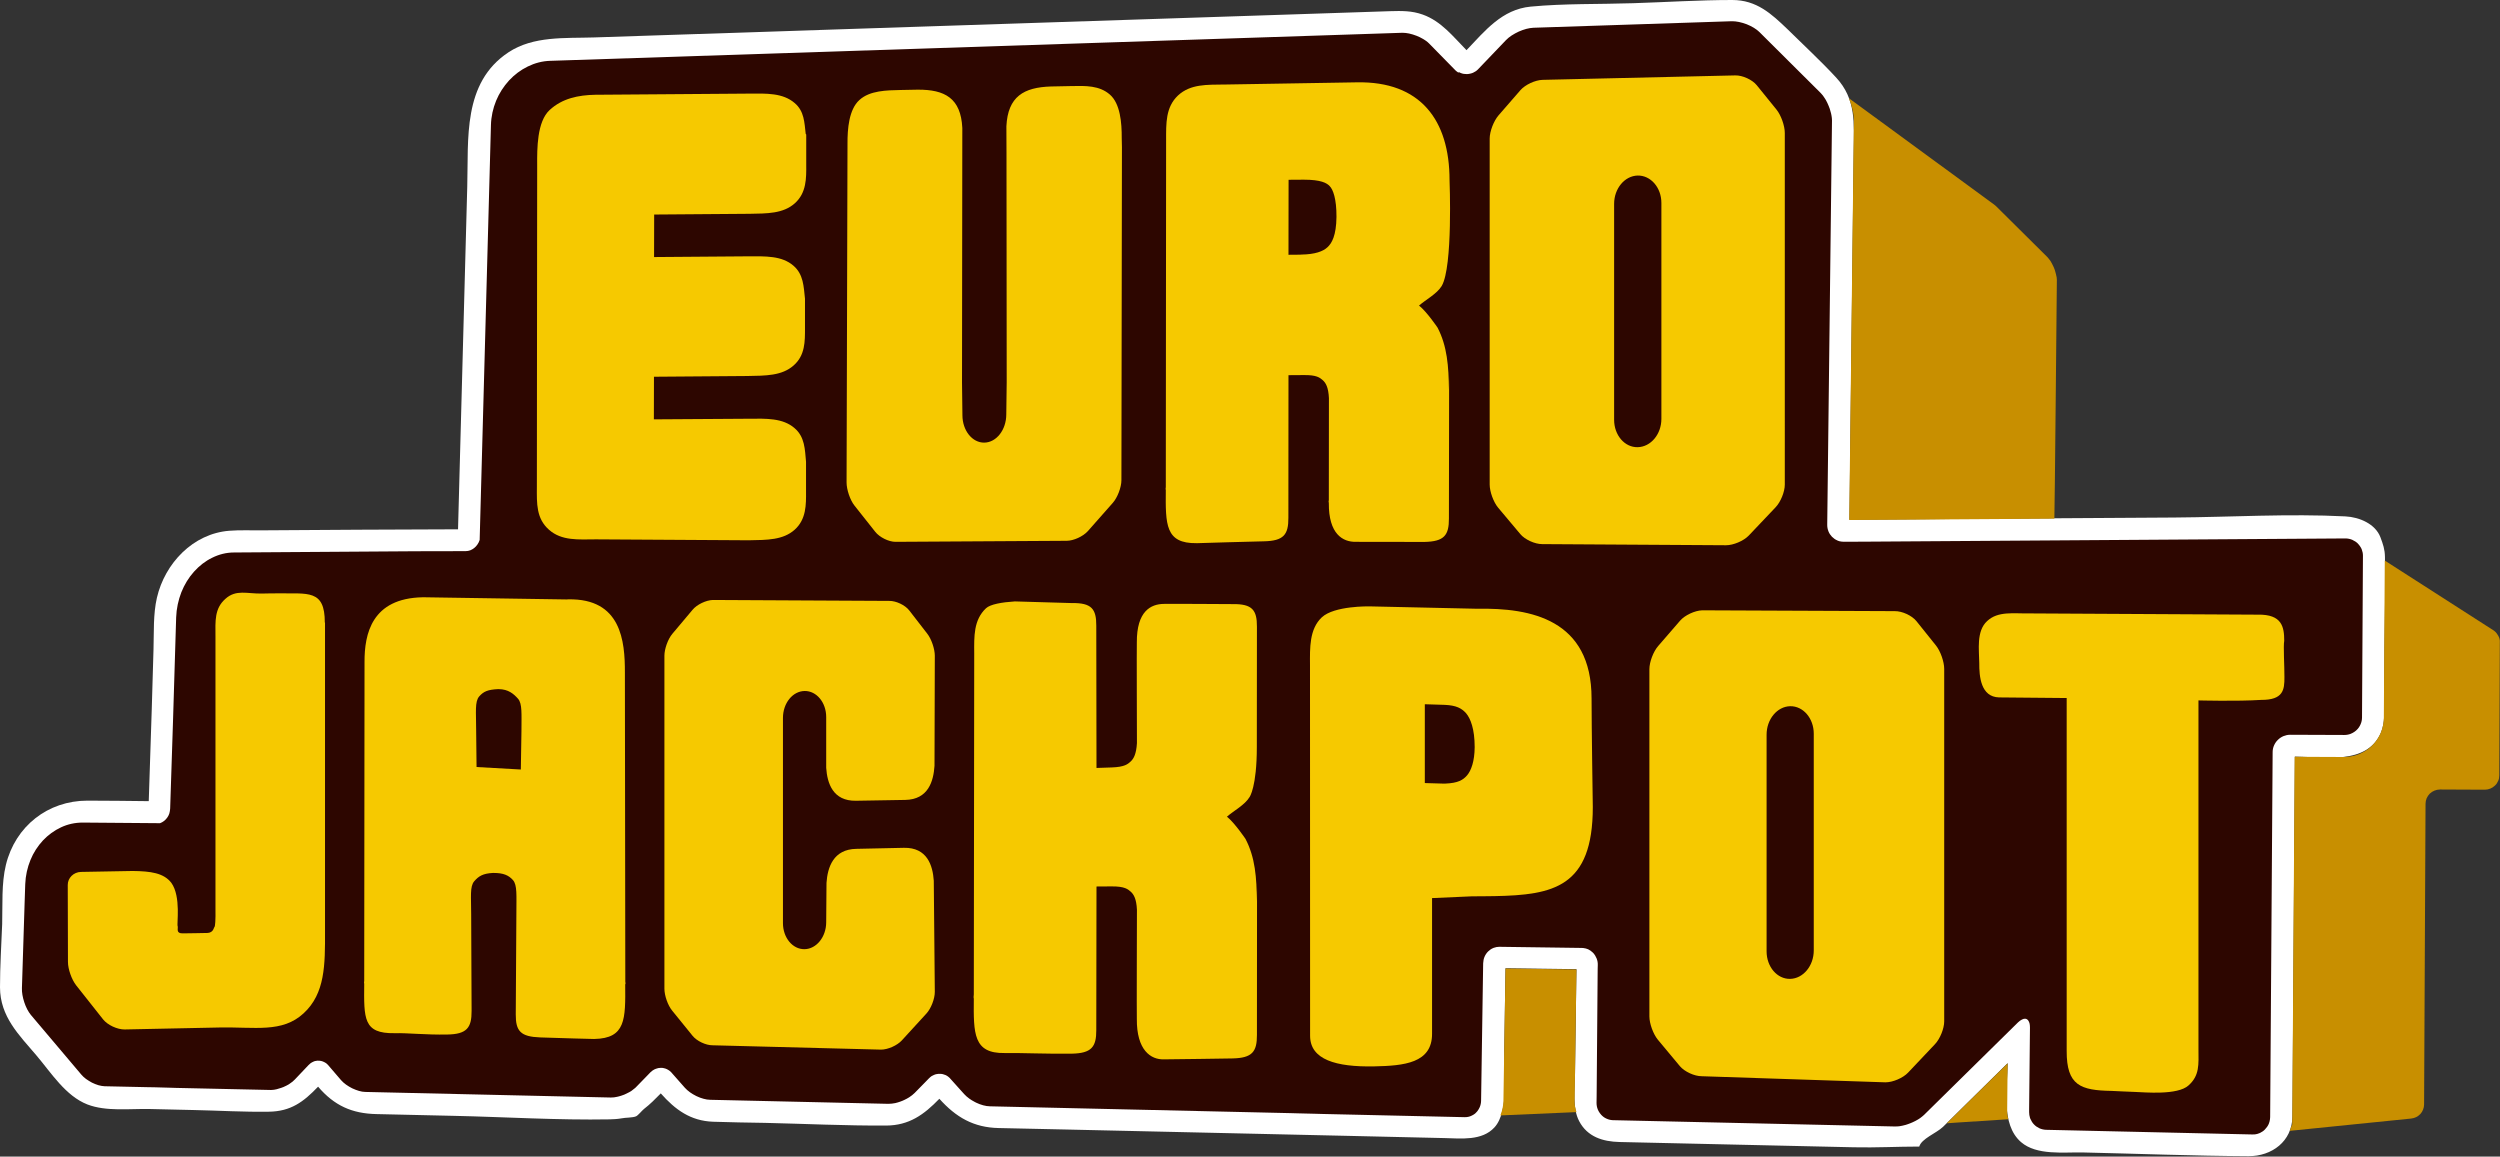 <?xml version="1.0" encoding="utf-8"?>
<!-- Generator: Adobe Illustrator 21.1.0, SVG Export Plug-In . SVG Version: 6.00 Build 0)  -->
<svg version="1.1" xmlns="http://www.w3.org/2000/svg" xmlns:xlink="http://www.w3.org/1999/xlink" x="0px" y="0px"
	 viewBox="0 0 241.68 111.81" style="enable-background:new 0 0 241.68 111.81;" xml:space="preserve">
<rect x="0" y="0" width="241.68" height="111.81" fill="#333333" stroke="none"/>
<style type="text/css">
	.st0{fill:#FFFFFF;}
	.st1{fill:#C88F00;}
	.st2{fill:#2D0600;}
	.st3{fill:#F6C900;}
</style>
<g id="Layer_2">
	<path class="st0" d="M167.46,0c-3.19,0-6.4,0.21-9.59,0.31c-3.28,0.11-6.63,0.02-9.9,0.33c-2.78,0.27-4.41,2.34-6.2,4.21
		c-1.3-1.32-2.44-2.8-4.23-3.44c-1.06-0.38-2.05-0.36-3.13-0.33c-3.23,0.11-6.46,0.21-9.68,0.32c-11.95,0.39-23.91,0.79-35.86,1.18
		C78.37,2.93,67.89,3.27,57.4,3.62c-2.78,0.09-5.83-0.16-8.25,1.44c-4.45,2.95-3.85,8.36-3.98,12.99
		c-0.29,10.78-0.58,21.57-0.87,32.35c-0.01,0.26-0.01,0.51-0.02,0.77c-6.35,0.01-12.71,0.06-19.06,0.1
		c-1.01,0.01-2.04-0.04-3.05,0.04c-3.51,0.27-6.23,3.15-7,6.47c-0.37,1.6-0.28,3.35-0.33,4.99c-0.06,1.93-0.12,3.87-0.17,5.8
		c-0.09,2.96-0.19,5.92-0.29,8.88c-1.98-0.02-3.95-0.05-5.93-0.05c-3.82,0-6.97,2.47-7.88,6.21c-0.44,1.82-0.31,3.85-0.36,5.72
		C0.13,91.37,0,93.42,0,95.45c0.01,2.84,1.84,4.6,3.53,6.59c1.41,1.66,2.81,3.91,4.92,4.73c1.81,0.7,4.1,0.4,6.01,0.44
		c1.43,0.03,2.87,0.07,4.3,0.1c2.41,0.05,4.83,0.2,7.24,0.16c2.1-0.03,3.33-0.93,4.75-2.42c1.56,1.83,3.28,2.6,5.63,2.65
		c2.5,0.06,4.99,0.11,7.49,0.17c5.01,0.11,10.06,0.43,15.07,0.34c0.39-0.01,0.77-0.03,1.16-0.1c0.38-0.08,1.05-0.05,1.38-0.19
		c0.2-0.08,0.57-0.55,0.77-0.71c0.6-0.46,1.1-0.97,1.63-1.51c1.39,1.57,2.87,2.66,5.05,2.74c1.68,0.06,3.36,0.08,5.03,0.11
		c3.89,0.09,7.8,0.28,11.7,0.26c2.23-0.01,3.66-1.05,5.15-2.59c1.61,1.79,3.31,2.78,5.73,2.83c2.14,0.05,4.29,0.1,6.43,0.14
		c6.08,0.14,12.16,0.27,18.23,0.41c3.1,0.07,6.2,0.14,9.31,0.21c3.04,0.07,6.08,0.14,9.12,0.21c1.64,0.04,3.64,0.28,4.84-1.03
		c1.45-1.57,0.92-5.49,0.95-7.49c0.04-2.63,0.08-5.27,0.12-7.9l6.86,0.09c-0.05,3.41-0.1,6.82-0.14,10.23
		c-0.02,1.41-0.27,3.19,0.4,4.46c0.8,1.53,2.3,1.98,3.89,2.02c7.56,0.17,15.11,0.34,22.67,0.51c2.13,0.05,4.23-0.07,6.32-0.07
		c0.21-0.76,1.65-1.29,2.29-1.9c0.73-0.71,1.44-1.42,2.17-2.14c1.36-1.34,2.73-2.69,4.09-4.03c-0.02,2.35-0.71,5.91,1.29,7.64
		c1.52,1.31,4.12,0.96,5.99,1c5.33,0.12,10.66,0.33,15.99,0.36c2.27,0.01,4.22-1.44,4.25-3.8c0.02-1.29,0.02-2.58,0.03-3.87
		c0.04-5.89,0.08-11.79,0.12-17.68c0.03-4.43,0.06-8.85,0.09-13.28c2.73,0.01,6.95,0.86,8.31-2.29c0.44-1.02,0.32-2.25,0.32-3.34
		c0.01-1.62,0.02-3.24,0.03-4.86c0.02-2.93,0.11-5.87,0.05-8.8c-0.01-0.75-0.18-1.22-0.44-1.92c-0.49-1.28-2.02-1.94-3.38-2.01
		c-5.48-0.28-11.06,0.07-16.55,0.11c-4.26,0.03-8.53,0.06-12.79,0.08c-6.2,0.04-12.41,0.09-18.61,0.13
		c0.09-7.53,0.18-15.05,0.26-22.58c0.05-4.38,0.1-8.76,0.15-13.14c0.03-2.59,0.25-4.93-1.7-7.03c-1.5-1.62-3.14-3.13-4.71-4.68
		C171.25,1.34,169.82,0,167.46,0z"/>
</g>
<g id="Layer_1">
	<g>
		<path class="st1" d="M194.04,107.5l0-0.31l0.04-4.39l-5.88,5.79l0.99-0.07c1.65-0.11,3.3-0.22,4.95-0.32
			C194.1,107.97,194.03,107.74,194.04,107.5z"/>
		<path class="st1" d="M152.22,106.58l0.01-0.61l0.17-12.25l-6.86-0.09l-0.2,12.78c-0.01,0.49-0.11,0.96-0.3,1.42
			c2.45-0.11,4.91-0.21,7.36-0.32C152.32,107.21,152.22,106.9,152.22,106.58z"/>
	</g>
	<path class="st1" d="M241.67,61.98l-0.01-0.06l-0.01-0.06l-0.01-0.07c-0.02-0.08-0.04-0.14-0.04-0.14l-0.03-0.07l-0.03-0.06
		c0-0.01-0.03-0.06-0.03-0.06c-0.03-0.06-0.07-0.11-0.07-0.11l-0.04-0.06l-0.04-0.06c0-0.01-0.04-0.05-0.04-0.05
		c-0.04-0.04-0.05-0.05-0.06-0.07c-0.06-0.06-0.1-0.09-0.1-0.09l-0.06-0.05l-0.06-0.04c-3.5-2.25-7-4.5-10.5-6.74l-0.09,15.19
		c0,0.51-0.11,1.01-0.31,1.49c-0.2,0.45-0.47,0.85-0.83,1.21c-0.34,0.33-0.73,0.59-1.16,0.78c-0.05,0.02-0.09,0.04-0.14,0.06
		c-0.45,0.17-0.9,0.25-1.35,0.26c-0.04,0-4.83-0.02-4.83-0.02l-0.23,34.88c0,0.09-0.01,0.18-0.01,0.26v0.17c0,0.01,0,0.26,0,0.26
		l-0.1,0.19c-0.03,0.14-0.09,0.27-0.14,0.4c3.92-0.4,7.83-0.79,11.75-1.19c0.17-0.02,0.34-0.07,0.48-0.14
		c0.15-0.07,0.28-0.18,0.4-0.3c0.11-0.12,0.2-0.26,0.26-0.42c0.06-0.15,0.1-0.32,0.1-0.5l0.14-29.07c0-0.19,0.04-0.37,0.11-0.54
		c0.07-0.16,0.18-0.31,0.3-0.44c0.13-0.12,0.28-0.22,0.45-0.29c0.08-0.03,0.17-0.06,0.26-0.08c0.03-0.01,0.07-0.01,0.1-0.01
		c0.06-0.01,0.12-0.02,0.18-0.02l4.33,0.02c0.07,0,0.13-0.01,0.19-0.02c0.03,0,0.07,0,0.09-0.01c0.09-0.02,0.18-0.05,0.26-0.08
		c0.17-0.07,0.32-0.17,0.45-0.3c0.13-0.12,0.23-0.27,0.3-0.44c0.08-0.17,0.11-0.35,0.11-0.54l0.05-12.88v-0.06L241.67,61.98z"/>
	<path class="st1" d="M178.73,9.49c0.05,0.12,0.1,0.25,0.15,0.39c0.03,0.09,0.06,0.19,0.09,0.27c0.02,0.07,0.04,0.14,0.06,0.22
		c0.01,0.06,0.03,0.11,0.04,0.16c0.04,0.19,0.06,0.28,0.08,0.38c0.04,0.22,0.06,0.42,0.07,0.62c0,0.11,0,0.15,0,0.19
		c0,0.06-0.45,38.55-0.45,38.55l0.51,0l0.73-0.01l0.67,0l17.92-0.12c0.03,0,0.24-23.02,0.24-23.02l0-0.1l-0.01-0.11l-0.01-0.1
		c0-0.02-0.02-0.09-0.02-0.09c-0.01-0.08-0.02-0.13-0.04-0.19c-0.01-0.05-0.02-0.1-0.04-0.15c-0.01-0.03-0.01-0.05-0.02-0.08
		c-0.02-0.07-0.04-0.13-0.06-0.2c-0.01-0.03-0.02-0.06-0.03-0.09c-0.01-0.04-0.03-0.07-0.04-0.1c-0.01-0.02-0.07-0.16-0.07-0.16
		c-0.02-0.03-0.09-0.18-0.09-0.18c0-0.01-0.09-0.17-0.09-0.17l-0.04-0.07c-0.02-0.04-0.05-0.09-0.05-0.09l-0.08-0.11l-0.05-0.06
		c-0.03-0.05-0.11-0.14-0.11-0.14l-0.08-0.09l-4.96-4.92l-0.06-0.05l-0.06-0.05l-0.06-0.05l-0.07-0.05
		C188.05,16.31,183.38,12.89,178.73,9.49z"/>
	<path class="st2" d="M63.51,103.29c0.05-0.02,0.1-0.03,0.15-0.04c0.09-0.01,0.16-0.02,0.23-0.02c0.14,0,0.23,0.01,0.32,0.04
		c0.09,0.02,0.18,0.05,0.26,0.09c0.08,0.04,0.17,0.09,0.25,0.15c0.06,0.04,0.11,0.09,0.16,0.14c0.02,0.02,0.04,0.04,0.06,0.07
		l1.12,1.27l0.15,0.17c0.13,0.15,0.31,0.3,0.5,0.44c0.17,0.12,0.37,0.24,0.57,0.34c0.02,0.01,0.04,0.02,0.06,0.03
		c0.22,0.11,0.45,0.19,0.67,0.25c0.22,0.06,0.44,0.1,0.64,0.1l17.23,0.39c0.24,0,0.44-0.03,0.66-0.07c0.16-0.04,0.32-0.08,0.48-0.14
		c0.07-0.03,0.14-0.05,0.21-0.08c0.06-0.02,0.12-0.05,0.18-0.08c0.19-0.09,0.34-0.17,0.48-0.26c0.2-0.13,0.38-0.27,0.53-0.42
		l1.03-1.05l0.35-0.36c0.04-0.04,0.09-0.08,0.13-0.12c0.03-0.03,0.07-0.05,0.1-0.08c0.02-0.01,0.03-0.02,0.05-0.03
		c0.07-0.04,0.14-0.08,0.22-0.11c0.06-0.02,0.11-0.04,0.17-0.06c0.02,0,0.04-0.01,0.06-0.01c0.13-0.03,0.22-0.03,0.3-0.03
		c0.13,0,0.22,0.01,0.31,0.03c0.09,0.02,0.18,0.05,0.27,0.09c0.09,0.04,0.17,0.09,0.25,0.15c0.05,0.04,0.1,0.08,0.15,0.13
		c0.03,0.02,0.05,0.05,0.07,0.08l1.14,1.27l0.18,0.2c0.14,0.16,0.32,0.31,0.51,0.45c0.15,0.11,0.32,0.21,0.49,0.3
		c0.05,0.03,0.1,0.05,0.15,0.08c0.23,0.11,0.46,0.2,0.69,0.26c0.23,0.06,0.45,0.1,0.66,0.1l29.07,0.66
		c0.21,0.01,0.46,0.01,0.72,0.02c0.26,0.01,0.54,0.01,0.82,0.02c0.28,0.01,0.56,0.01,0.82,0.02c0.26,0,0.51,0.01,0.72,0.02
		l13.75,0.31c0.24,0,0.43-0.04,0.61-0.12c0.07-0.03,0.13-0.06,0.2-0.1c0.07-0.04,0.11-0.07,0.15-0.1c0.05-0.04,0.1-0.08,0.15-0.14
		c0.04-0.04,0.08-0.08,0.11-0.12c0.09-0.12,0.17-0.25,0.23-0.39c0.08-0.19,0.13-0.41,0.13-0.63l0.2-13.27
		c0.01-0.23,0.05-0.44,0.13-0.63c0.08-0.19,0.2-0.37,0.34-0.51c0.14-0.14,0.31-0.26,0.5-0.34c0.02-0.01,0.03-0.02,0.05-0.02
		c0.19-0.07,0.36-0.1,0.53-0.1c0.03,0,7.99,0.11,7.99,0.11c0.05,0,0.1,0,0.15,0.01c0.16,0.02,0.32,0.06,0.46,0.12
		c0.16,0.08,0.31,0.18,0.43,0.3c0.02,0.02,0.04,0.04,0.06,0.06c0.14,0.15,0.25,0.33,0.33,0.53c0.08,0.2,0.12,0.41,0.11,0.64
		l-0.01,0.39L154.35,106l-0.01,0.61c0,0.23,0.04,0.44,0.12,0.64c0.02,0.06,0.05,0.11,0.08,0.17c0.07,0.13,0.16,0.25,0.26,0.36
		c0.14,0.15,0.31,0.28,0.5,0.36c0.19,0.09,0.4,0.14,0.61,0.15l27.29,0.61c0.12,0,0.19,0,0.26-0.01c0.04-0.01,0.08-0.01,0.12-0.01
		c0.03,0,0.05-0.01,0.07-0.01c0.09-0.01,0.18-0.03,0.27-0.05c0.1-0.03,0.21-0.05,0.32-0.08c0.08-0.02,0.14-0.05,0.21-0.07
		c0.09-0.03,0.17-0.06,0.24-0.09c0.06-0.02,0.12-0.05,0.19-0.08c0.19-0.08,0.37-0.18,0.54-0.28c0.07-0.04,0.13-0.09,0.2-0.13
		c0.14-0.1,0.27-0.21,0.38-0.31l9.08-8.94l0.19-0.16l0.18-0.11l0.16-0.07l0.15-0.02c0.08,0,0.14,0.02,0.2,0.06
		c0.06,0.04,0.11,0.1,0.15,0.17c0.03,0.05,0.05,0.1,0.07,0.16c0.01,0.03,0.02,0.07,0.03,0.11c0.02,0.11,0.03,0.23,0.03,0.37
		l-0.08,7.85l0,0.31c0,0.19,0.03,0.37,0.08,0.54c0.01,0.04,0.03,0.08,0.04,0.11c0.09,0.2,0.2,0.39,0.35,0.54
		c0.15,0.16,0.33,0.28,0.52,0.37c0.2,0.09,0.42,0.14,0.64,0.15l19.96,0.45c0.11,0,0.18,0,0.25-0.01c0.14-0.02,0.28-0.05,0.41-0.11
		c0.04-0.01,0.07-0.03,0.11-0.05c0.16-0.08,0.31-0.18,0.43-0.31c0.15-0.15,0.28-0.33,0.37-0.53c0.06-0.14,0.1-0.29,0.12-0.44
		c0.01-0.09,0.02-0.15,0.02-0.22l0.24-35.3c0-0.23,0.05-0.45,0.14-0.65c0.09-0.2,0.21-0.38,0.37-0.53c0.15-0.15,0.33-0.27,0.54-0.36
		c0.2-0.08,0.41-0.13,0.64-0.13c0.02,0,5.24,0.02,5.24,0.02c0.23,0,0.43-0.04,0.61-0.11c0.25-0.1,0.43-0.23,0.59-0.38
		c0.16-0.15,0.28-0.33,0.37-0.54c0.09-0.2,0.14-0.42,0.14-0.66l0.09-15.64c0-0.11-0.01-0.21-0.03-0.31
		c-0.04-0.15-0.06-0.24-0.09-0.31c-0.02-0.06-0.04-0.09-0.06-0.13c-0.01-0.02-0.02-0.03-0.03-0.05c-0.06-0.1-0.12-0.19-0.2-0.28
		c-0.03-0.03-0.06-0.07-0.09-0.1c-0.02-0.02-0.04-0.04-0.06-0.06c-0.06-0.05-0.1-0.08-0.14-0.11c-0.02-0.01-0.03-0.02-0.05-0.03
		c-0.09-0.06-0.19-0.11-0.29-0.16c-0.2-0.08-0.42-0.13-0.65-0.13c-0.01,0-28.13,0.19-28.13,0.19l-17.92,0.12l-0.67,0l-0.73,0.01
		l-0.55,0l-0.44,0h-0.07c-0.15,0-0.28-0.02-0.41-0.05c-0.05-0.01-0.1-0.03-0.15-0.05l-0.06-0.03c-0.19-0.08-0.36-0.2-0.51-0.35
		c-0.14-0.15-0.26-0.32-0.34-0.52c-0.08-0.2-0.12-0.41-0.12-0.63l0.46-39.02c0-0.06,0-0.08,0-0.11c0-0.14-0.02-0.27-0.04-0.4
		c-0.01-0.07-0.03-0.14-0.04-0.21c-0.02-0.07-0.03-0.11-0.04-0.15c-0.01-0.05-0.02-0.09-0.04-0.14c-0.02-0.07-0.04-0.14-0.06-0.21
		c-0.03-0.09-0.06-0.18-0.1-0.26c-0.08-0.2-0.17-0.39-0.27-0.57c-0.03-0.05-0.06-0.09-0.08-0.13c-0.13-0.22-0.28-0.41-0.43-0.56
		l-5.9-5.87c-0.02-0.02-0.04-0.04-0.07-0.06c-0.02-0.02-0.04-0.03-0.05-0.05c-0.08-0.07-0.12-0.1-0.16-0.13
		c-0.09-0.06-0.18-0.12-0.28-0.19c-0.21-0.13-0.45-0.24-0.69-0.34c-0.25-0.09-0.5-0.17-0.75-0.22c-0.22-0.04-0.43-0.07-0.62-0.07
		c-0.03,0-0.05,0-0.08,0l-19.16,0.63c-0.22,0.01-0.45,0.05-0.69,0.11c-0.24,0.07-0.49,0.15-0.73,0.26
		c-0.24,0.11-0.47,0.24-0.69,0.38c-0.21,0.14-0.4,0.29-0.55,0.45l-2.66,2.78c-0.03,0.03-0.06,0.06-0.09,0.09
		c-0.02,0.02-0.05,0.04-0.07,0.06c-0.03,0.02-0.06,0.05-0.09,0.07c-0.09,0.06-0.18,0.11-0.27,0.15c-0.09,0.04-0.19,0.07-0.29,0.09
		c-0.1,0.02-0.2,0.04-0.3,0.04c-0.13,0-0.22-0.01-0.3-0.02c-0.05-0.01-0.09-0.02-0.14-0.03c-0.05-0.01-0.1-0.03-0.15-0.05
		c-0.07-0.03-0.13-0.06-0.19-0.09C141,7.03,140.97,7.02,140.95,7c-0.06-0.04-0.11-0.08-0.16-0.12c-0.03-0.03-0.06-0.05-0.08-0.07
		l-2.56-2.61c-0.09-0.09-0.18-0.17-0.28-0.24c-0.05-0.04-0.1-0.07-0.15-0.1c-0.05-0.03-0.08-0.05-0.11-0.07
		c-0.02-0.01-0.04-0.03-0.07-0.04c-0.19-0.11-0.39-0.21-0.6-0.29c-0.24-0.09-0.48-0.17-0.72-0.22c-0.21-0.04-0.42-0.07-0.6-0.07
		c-0.03,0-0.05,0-0.08,0L53.2,5.88c-0.77,0.02-1.51,0.22-2.18,0.55c-0.68,0.33-1.29,0.79-1.81,1.35c-0.52,0.57-0.95,1.23-1.25,1.96
		c-0.3,0.73-0.48,1.53-0.5,2.36L46.37,52.2c-0.05,0.16-0.12,0.3-0.21,0.43c-0.09,0.13-0.19,0.25-0.31,0.34
		c-0.12,0.1-0.25,0.17-0.39,0.23c-0.14,0.05-0.29,0.08-0.45,0.08l-4.76,0.01l-17.62,0.12c-0.75,0-1.46,0.18-2.12,0.51
		c-0.66,0.32-1.25,0.78-1.76,1.35c-0.51,0.57-0.92,1.24-1.22,1.99c-0.29,0.75-0.47,1.57-0.5,2.42l-0.3,9.88l-0.28,8.6
		c-0.01,0.17-0.04,0.33-0.08,0.48c-0.05,0.15-0.12,0.29-0.21,0.41c-0.09,0.12-0.19,0.23-0.31,0.32c-0.11,0.09-0.25,0.16-0.38,0.21
		L8,79.52c-0.76,0-1.46,0.16-2.1,0.46c-0.65,0.3-1.25,0.74-1.75,1.27c-0.5,0.54-0.92,1.18-1.21,1.9c-0.29,0.71-0.47,1.5-0.5,2.32
		l-0.06,1.8l-0.26,8.25c-0.01,0.21,0.01,0.44,0.05,0.67c0.04,0.23,0.1,0.47,0.18,0.71c0.08,0.24,0.17,0.46,0.28,0.67
		c0.11,0.21,0.23,0.39,0.35,0.54l4.87,5.76c0.13,0.15,0.28,0.3,0.46,0.43c0.18,0.13,0.38,0.25,0.58,0.36
		c0.21,0.1,0.42,0.19,0.63,0.25c0.21,0.06,0.41,0.09,0.59,0.1l4.16,0.09c0.19,0,0.41,0.01,0.64,0.01c0.23,0,0.48,0.01,0.72,0.02
		c0.25,0.01,0.49,0.01,0.73,0.02c0.24,0.01,0.45,0.01,0.64,0.02l9.13,0.2c0.06,0,0.08,0,0.1,0c0.16,0,0.34-0.03,0.51-0.07
		c0.14-0.04,0.29-0.08,0.43-0.13c0.08-0.03,0.15-0.06,0.22-0.08c0.09-0.04,0.19-0.08,0.28-0.13c0.09-0.05,0.16-0.09,0.24-0.13
		c0.05-0.03,0.08-0.05,0.1-0.07c0.19-0.12,0.36-0.26,0.5-0.41l1.3-1.37c0.04-0.04,0.08-0.08,0.13-0.12
		c0.03-0.03,0.06-0.05,0.09-0.08c0.07-0.05,0.1-0.06,0.13-0.08c0.04-0.02,0.08-0.04,0.12-0.06c0.04-0.02,0.08-0.03,0.12-0.05
		c0.05-0.01,0.09-0.03,0.14-0.03c0.04-0.01,0.08-0.02,0.13-0.02c0.04,0,0.07,0,0.1,0c0.12,0,0.21,0.01,0.29,0.03
		c0.08,0.02,0.17,0.05,0.25,0.09c0.08,0.04,0.16,0.08,0.24,0.14c0.06,0.05,0.11,0.09,0.16,0.15c0.02,0.02,0.03,0.04,0.05,0.06
		l1.09,1.27l0.12,0.14c0.13,0.15,0.3,0.3,0.48,0.43c0.19,0.13,0.39,0.26,0.6,0.36c0.24,0.11,0.44,0.19,0.65,0.25
		c0.21,0.06,0.42,0.1,0.61,0.1l23.74,0.54c0.22,0,0.41-0.02,0.61-0.07c0.08-0.02,0.12-0.03,0.17-0.04c0.15-0.04,0.31-0.09,0.46-0.15
		c0.03-0.01,0.05-0.02,0.08-0.03c0.16-0.07,0.3-0.14,0.45-0.22c0.08-0.05,0.13-0.08,0.19-0.11c0.03-0.02,0.06-0.04,0.08-0.06
		c0.11-0.08,0.22-0.16,0.32-0.25c0.04-0.04,0.08-0.07,0.11-0.11l1.1-1.13l0.25-0.26c0.06-0.06,0.13-0.12,0.2-0.17
		c0.14-0.1,0.22-0.13,0.29-0.16C63.43,103.32,63.47,103.31,63.51,103.29z"/>
	<path class="st3" d="M175.34,91.88c0,1.49-1.02,2.72-2.28,2.75c-1.26,0.03-2.28-1.17-2.28-2.66V71.02c0-1.49,1.02-2.72,2.28-2.75
		c1.26-0.02,2.28,1.17,2.28,2.66V91.88z M185.26,60.04c-0.44-0.54-1.38-0.97-2.09-0.96l-18.61-0.08c-0.71,0.02-1.68,0.47-2.14,1
		l-2.12,2.45c-0.47,0.54-0.85,1.55-0.85,2.24v33.57c0,0.69,0.37,1.7,0.81,2.24l2.14,2.57c0.45,0.53,1.4,0.97,2.11,0.97l17.76,0.59
		c0.72,0,1.7-0.42,2.19-0.94l2.6-2.75c0.49-0.52,0.89-1.51,0.89-2.2V64.66c0-0.69-0.36-1.71-0.79-2.25L185.26,60.04z"/>
	<path class="st3" d="M156.04,19.71c0-1.49,1.02-2.71,2.28-2.74c1.26-0.02,2.29,1.16,2.29,2.65v20.87c0,1.49-1.02,2.71-2.29,2.74
		c-1.26,0.03-2.28-1.16-2.28-2.65V19.71z M146.97,51.63c0.44,0.53,1.4,0.97,2.11,0.97l17.78,0.11c0.71,0,1.7-0.42,2.19-0.93
		l2.6-2.74c0.49-0.51,0.89-1.5,0.89-2.19V12.85c0-0.69-0.36-1.7-0.79-2.24l-1.92-2.37c-0.44-0.54-1.38-0.97-2.09-0.95l-18.62,0.43
		c-0.71,0.02-1.68,0.47-2.14,1l-2.12,2.44c-0.46,0.54-0.85,1.54-0.85,2.24v33.44c0,0.69,0.37,1.7,0.81,2.23L146.97,51.63z"/>
	<path class="st3" d="M53.07,51.21c1.23,1.09,2.84,0.94,4.54,0.93l14.67,0.09c0.05,0,0.07,0,0.12,0c1.76-0.03,3.3-0.02,4.42-1.02
		c1.13-1.01,1.11-2.43,1.1-3.71v-2.86c-0.11-1.19-0.11-2.41-1.12-3.26c-1.13-0.97-2.69-0.92-4.47-0.9l-9.12,0.06l0.01-4.12l9-0.07
		c1.82-0.03,3.37-0.02,4.5-1.02c1.12-0.98,1.1-2.33,1.1-3.61c0-0.03,0-0.06,0-0.09v-2.75c-0.13-1.18-0.14-2.35-1.11-3.19
		c-1.13-0.98-2.69-0.92-4.48-0.91l-9,0.07l0.01-4.11l9.05-0.07c0.06,0,0.07,0,0.13,0c1.75-0.03,3.29-0.01,4.42-1.02
		c1.13-1.01,1.11-2.43,1.1-3.71v-2.94l-0.05-0.05c-0.13-1.09-0.13-2.2-1.07-2.99c-1.14-0.98-2.7-0.93-4.48-0.91L57.7,9.16
		c-0.05,0-0.11,0-0.13,0c-1.67,0.03-3.22,0.35-4.44,1.48c-1.22,1.13-1.21,3.72-1.2,5.32L51.9,47.04
		C51.89,48.7,51.84,50.12,53.07,51.21z"/>
	<path class="st3" d="M125.69,24.62l-1.13,0.01l0.01-7.25l1.47-0.01c1.66,0,2.23,0.32,2.51,0.63c0.31,0.31,0.66,1.2,0.65,2.97
		c-0.02,1.8-0.45,2.55-0.87,2.93c-0.42,0.4-1.2,0.69-2.52,0.71C125.75,24.62,125.71,24.62,125.69,24.62z M127.88,36.76
		c0.28,0.25,0.54,0.67,0.59,1.73l-0.01,9.85c-0.03,0.11-0.03,0.21,0,0.27c-0.03,3.03,1.36,3.79,2.6,3.77c0.28,0,6.65,0.01,6.65,0.01
		c1.9-0.04,2.37-0.64,2.36-2.27l0.02-13.79l-0.02,1.39c-0.02-2.31-0.17-4.27-1.1-6.05c0,0-1.04-1.54-1.79-2.13
		c0.64-0.56,1.74-1.14,2.19-1.89c1.1-1.85,0.76-10.23,0.76-10.23c0-5.81-2.81-9.58-8.97-9.46l-12.63,0.21c-0.09,0-0.15,0-0.16,0
		c-1.67,0.03-3.27-0.07-4.49,1.06c-1.21,1.14-1.15,2.72-1.15,4.33l-0.03,33.53c-0.02,0.11-0.03,0.21,0,0.27
		c-0.03,3.36-0.05,5.19,2.98,5.15l0.08,0c1.15-0.03,4.38-0.14,6.43-0.18c1.9-0.04,2.37-0.64,2.36-2.27l0.01-13.79l1.47-0.01
		C127.29,36.24,127.59,36.51,127.88,36.76z"/>
	<path class="st3" d="M141.83,74.95c-0.39,0.45-0.87,0.75-2.09,0.8c-0.11,0-0.21,0-0.3,0l-1.7-0.05v-7.62l1.93,0.06
		c1.1,0.05,1.62,0.32,2.06,0.81c0.43,0.51,0.83,1.52,0.83,3.28C142.55,73.6,142.22,74.49,141.83,74.95z M142.81,58.85l-10.39-0.23
		c-0.09,0-3.43-0.07-4.64,1.06c-1.21,1.14-1.15,2.97-1.14,4.59l0.01,35.86c0,2.31,2.5,3.03,6.19,2.96c2.89-0.06,5.6-0.31,5.6-3.14
		V86.82l3.85-0.17c0.25,0.01,1.95-0.02,2.21-0.02c5.65-0.11,9.48-0.85,9.48-8.61c0,0-0.12-7.92-0.12-10.5
		C153.86,59.88,148,58.75,142.81,58.85z"/>
	<path class="st3" d="M220.84,65.46c0.01-0.99-0.12-3.02-0.02-3.51c0-1.33-0.2-2.58-2.56-2.53c-5.67-0.03-21.87-0.12-22-0.12
		c-1.63,0.03-3.1-0.25-4.16,0.74c-1.07,0.98-0.77,2.82-0.76,4.05c-0.01,1.3,0.14,3.28,1.91,3.33l6.54,0.06v34.12
		c-0.01,3.34,1.34,3.81,4.35,3.86c0.12,0,2.15,0.11,2.27,0.1c0.91,0.03,4.09,0.34,5.16-0.63c1.08-0.97,0.97-1.99,0.96-3.56V67.71
		c0,0,3.75,0.1,6.07-0.05C220.73,67.67,220.85,66.69,220.84,65.46z"/>
	<path class="st3" d="M84.61,51.41c0.42,0.53,1.3,0.97,1.96,0.97l16.55-0.1c0.66,0,1.58-0.42,2.04-0.93l2.42-2.74
		c0.45-0.51,0.83-1.5,0.83-2.19l0.05-32.2c-0.01-0.03-0.02-0.87-0.02-0.87c0.01-1.47-0.14-3.34-1.15-4.21
		c-1.01-0.88-2.33-0.85-3.7-0.82c-0.04,0-2.9,0.05-2.95,0.06l0.97-0.02c-2.64,0.08-4.18,0.97-4.32,3.85l0.01,2.49l0.02,22.25
		l-0.04,3.11c0,1.49-0.95,2.71-2.12,2.73c-1.17,0.02-2.12-1.17-2.12-2.65l-0.04-3.16l0.03-24.33c0,0,0-0.1,0-0.1v-0.18
		c-0.14-2.88-1.69-3.72-4.32-3.7l0.97-0.02c-0.05,0-2.57,0.05-2.59,0.05c-1.39,0.03-3.01,0.05-4.01,0.97
		c-1.01,0.91-1.16,2.78-1.15,4.25l-0.09,32.72c0,0.69,0.34,1.7,0.76,2.23L84.61,51.41z"/>
	<path class="st3" d="M121.5,87.15c-0.01-2.3-0.16-4.27-1.1-6.06c0,0-1.04-1.54-1.79-2.14c0.64-0.56,1.74-1.14,2.19-1.9
		c0,0,0.7-0.95,0.7-4.85c0-0.02,0.01-11.61,0.01-11.61c0.01-1.63-0.46-2.22-2.36-2.19c0,0-6.36-0.04-6.65-0.02
		c-1.24,0.02-2.62,0.69-2.6,3.73c-0.02,0.07,0.01,9.73,0.01,9.73c-0.06,1.06-0.32,1.5-0.59,1.76c-0.28,0.26-0.59,0.55-1.86,0.59
		L106,74.24l-0.02-13.75c0.01-1.63-0.46-2.22-2.36-2.19l-5.51-0.16c-1.27,0.08-2.38,0.28-2.79,0.66c-1.21,1.14-1.15,2.73-1.14,4.35
		l-0.04,32.98c-0.02,0.11-0.03,0.36,0,0.41c-0.03,3.38-0.05,5.31,2.98,5.26l0.08,0c1.15-0.03,4.38,0.1,6.42,0.06
		c1.89-0.04,2.37-0.64,2.36-2.28L106,85.7l1.46-0.01c1.27-0.01,1.58,0.27,1.86,0.52c0.28,0.25,0.54,0.68,0.59,1.74
		c0,0-0.03,10.47-0.01,10.54c-0.03,3.05,1.36,3.95,2.6,3.92c0.28,0.01,6.65-0.09,6.65-0.09c1.9-0.04,2.37-0.64,2.36-2.28l0.01-14.27
		C121.52,85.78,121.5,87.17,121.5,87.15z"/>
	<path class="st3" d="M50.41,70.72l-0.06,3.67l-4.28-0.24l-0.04-3.63c0-1.69-0.14-2.68,0.29-3.19c0.44-0.5,0.85-0.66,1.82-0.71
		c0,0,0.02,0,0.07,0c0.94,0.01,1.45,0.46,1.87,0.93C50.5,68.03,50.41,69.03,50.41,70.72z M60.45,94.9l-0.04-29.87
		c0.01-3.05-0.35-7.19-5.48-7.09c-0.01,0-0.07,0-0.16,0.01l-13.74-0.21c-0.09,0-0.15,0-0.16,0c-4.95,0.09-5.64,3.56-5.63,6.26
		l-0.03,30.82c-0.02,0.11-0.03,0.21,0,0.27c-0.03,3.38-0.1,4.84,2.93,4.79l0.08,0c1.15-0.03,2.97,0.17,5.01,0.13
		c1.89-0.03,2.37-0.64,2.36-2.28l-0.04-9.34c0-1.69-0.14-2.68,0.29-3.19c0.43-0.5,0.84-0.76,1.81-0.81h0.07
		c0.94,0,1.45,0.22,1.87,0.69c0.42,0.48,0.33,1.48,0.33,3.17l-0.06,9.81c-0.01,1.63,0.47,2.16,2.36,2.23
		c1.8,0.07,5.16,0.15,5.16,0.15l0.08,0c3.03-0.06,3.01-1.9,2.98-5.27C60.48,95.1,60.48,95.01,60.45,94.9z"/>
	<path class="st3" d="M31.4,60.19c0.01-3.25-1.65-2.78-4.56-2.83c-0.11-0.01-1.46,0.02-1.53,0.02c-1.41,0.03-2.49-0.43-3.53,0.52
		c-1.05,0.94-0.96,2.11-0.95,3.63v26.28c0.02,1.17-0.03,1.75-0.1,1.81c-0.06,0.03-0.08,0.52-0.64,0.57c-0.06,0-2.36,0.05-2.41,0.04
		c-0.69,0.02-0.45-0.45-0.5-0.68c-0.12-0.16,0.35-2.87-0.62-4.21c-0.73-0.94-1.96-1.12-3.74-1.14l-4.98,0.09
		c-0.72,0.01-1.3,0.58-1.29,1.27l0.02,7.43c0,0.7,0.36,1.71,0.79,2.26l2.61,3.3c0.43,0.54,1.37,0.98,2.09,0.97l9.14-0.19
		c3.45-0.07,6.07,0.55,8.15-1.37c2.09-1.92,2.08-4.71,2.07-7.92V60.19z"/>
	<path class="st3" d="M77.78,66.8c1.15-0.02,2.09,1.1,2.09,2.52v4.91c0.1,1.48,0.64,3.22,2.88,3.18l4.76-0.08
		c2.23-0.04,2.73-1.8,2.83-3.29l0.03-10.65c0-0.66-0.33-1.62-0.73-2.13L87.89,59c-0.4-0.51-1.27-0.92-1.92-0.91L68.91,58
		c-0.65,0.02-1.54,0.44-1.96,0.95L65,61.27c-0.43,0.51-0.77,1.46-0.77,2.12v32.19c0,0.66,0.33,1.61,0.75,2.12l1.97,2.43
		c0.41,0.51,1.28,0.92,1.93,0.92l16.29,0.42c0.66,0,1.56-0.4,2.01-0.89l2.38-2.6c0.45-0.49,0.81-1.43,0.81-2.09l-0.1-10.75
		c-0.1-1.48-0.64-3.22-2.88-3.18l-4.61,0.1c-2.23,0.04-2.78,1.8-2.88,3.29l-0.03,3.81c0,1.41-0.94,2.58-2.09,2.6
		c-1.16,0.02-2.09-1.11-2.09-2.52V69.4C75.69,67.98,76.62,66.82,77.78,66.8z"/>
</g>
</svg>
